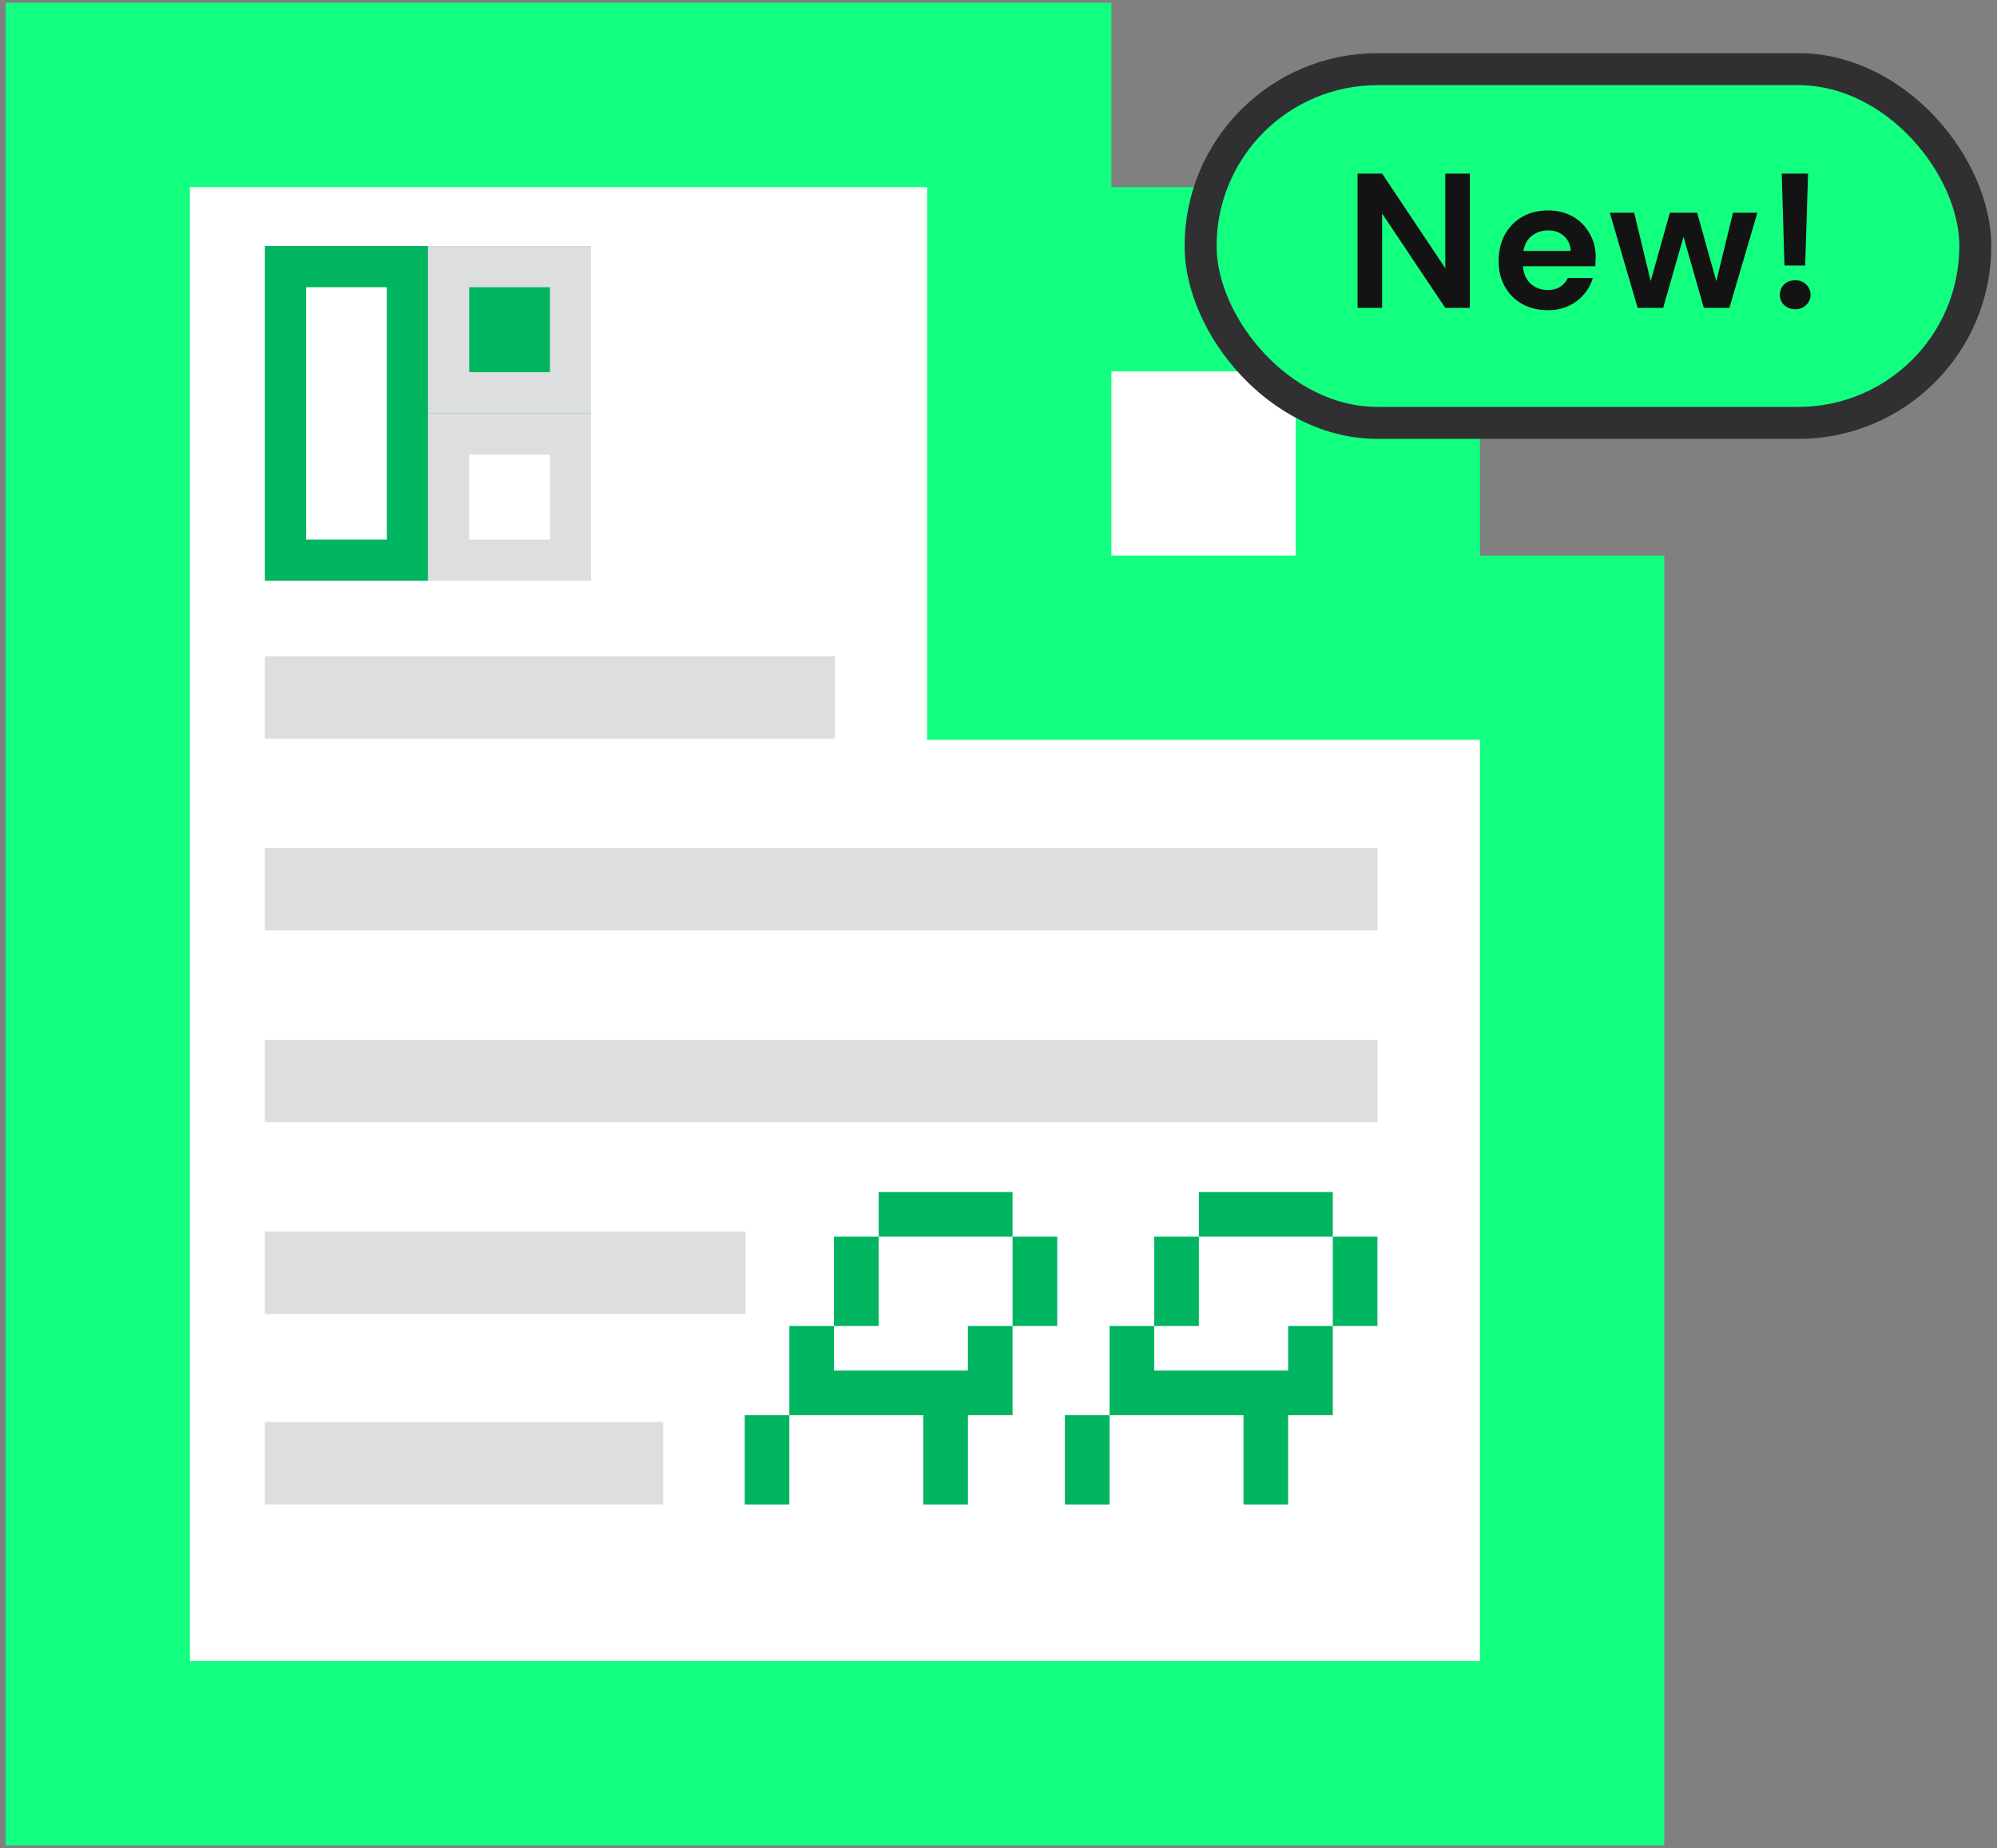 <svg width="242" height="224" viewBox="0 0 242 224" fill="none" xmlns="http://www.w3.org/2000/svg">
<rect x="0" y="0" width="242" height="224" fill="#808080" stroke="none"/>
<path fill-rule="evenodd" clip-rule="evenodd" d="M126.148 12.133H14.62V45.181L8.793 45.217V205.452H188.154V79.758L157.008 44.996L143.418 44.385L126.148 44.492V12.133Z" fill="white"/>
<path fill-rule="evenodd" clip-rule="evenodd" d="M0.679 223.676H201.679V67.343H179.345V45.009L157.012 45.009V22.676H134.679V45.009H157.012L157.012 67.343H134.679V0.342H0.679V223.676ZM23.012 201.343V22.676H112.345V89.676H179.345V201.343H23.012Z" fill="#12FF80"/>
<path d="M111.885 182.356V171.536H95.656V160.716H101.065V166.126H117.295V160.716H122.705V171.536H117.295V182.356H111.885ZM90.246 182.356V171.536H95.656V182.356H90.246ZM101.065 160.716V149.896H106.475V160.716H101.065ZM106.475 149.896V144.486H122.705V149.896H106.475ZM122.705 160.716V149.896H128.115V160.716H122.705Z" fill="#00B460"/>
<path d="M150.69 182.356V171.536H134.46V160.716H139.87V166.126H156.1V160.716H161.51V171.536H156.1V182.356H150.69ZM129.05 182.356V171.536H134.46V182.356H129.05ZM139.87 160.716V149.896H145.28V160.716H139.87ZM145.28 149.896V144.486H161.51V149.896H145.28ZM161.51 160.716V149.896H166.92V160.716H161.51Z" fill="#00B460"/>
<path fill-rule="evenodd" clip-rule="evenodd" d="M101.178 89.537H32.098V79.549H101.178V89.537Z" fill="#DCDEE0"/>
<path fill-rule="evenodd" clip-rule="evenodd" d="M80.371 182.356H32.098V172.368H80.371V182.356Z" fill="#DCDEE0"/>
<path fill-rule="evenodd" clip-rule="evenodd" d="M166.93 112.778H32.098V102.79H166.93V112.778Z" fill="#DCDEE0"/>
<path fill-rule="evenodd" clip-rule="evenodd" d="M166.93 136.019H32.098V126.031H166.93V136.019Z" fill="#DCDEE0"/>
<path fill-rule="evenodd" clip-rule="evenodd" d="M90.359 159.26H32.098V149.272H90.359V159.26Z" fill="#DCDEE0"/>
<path d="M51.865 50.107H71.632V70.394H51.865V50.107Z" fill="white"/>
<path fill-rule="evenodd" clip-rule="evenodd" d="M66.638 55.101H56.858V65.4H66.638V55.101ZM51.865 50.107V70.394H71.632V50.107H51.865Z" fill="#DCDEE0"/>
<path d="M51.865 29.82H71.632V50.107H51.865V29.82Z" fill="#00B460"/>
<path fill-rule="evenodd" clip-rule="evenodd" d="M66.638 34.813H56.858V45.113H66.638V34.813ZM51.865 29.82V50.107H71.632V29.82H51.865Z" fill="#DCDEE0"/>
<path d="M32.098 29.82H51.865V70.394H32.098V29.82Z" fill="white"/>
<path fill-rule="evenodd" clip-rule="evenodd" d="M46.871 34.813H37.091V65.4H46.871V34.813ZM32.098 29.82V70.394H51.865V29.82H32.098Z" fill="#00B460"/>
<rect x="145.491" y="8.382" width="93.881" height="42.876" rx="21.438" fill="#12FF80"/>
<path d="M164.513 37.32V21.042H167.489L175.14 32.506V21.042H178.117V37.32H175.14L167.489 25.879V37.32H164.513ZM187.582 37.599C186.419 37.599 185.388 37.351 184.489 36.855C183.59 36.358 182.885 35.661 182.373 34.762C181.861 33.863 181.606 32.824 181.606 31.646C181.606 30.452 181.854 29.39 182.35 28.46C182.861 27.53 183.559 26.809 184.443 26.297C185.342 25.77 186.396 25.507 187.605 25.507C188.737 25.507 189.737 25.755 190.605 26.251C191.473 26.747 192.147 27.429 192.628 28.297C193.124 29.15 193.372 30.103 193.372 31.157C193.372 31.328 193.364 31.506 193.349 31.692C193.349 31.878 193.341 32.072 193.326 32.274H184.559C184.621 33.173 184.931 33.878 185.489 34.39C186.063 34.901 186.752 35.157 187.559 35.157C188.163 35.157 188.667 35.025 189.07 34.762C189.489 34.483 189.799 34.126 190 33.692H193.023C192.806 34.421 192.442 35.087 191.93 35.692C191.434 36.281 190.814 36.746 190.07 37.087C189.341 37.428 188.512 37.599 187.582 37.599ZM187.605 27.925C186.876 27.925 186.233 28.134 185.675 28.553C185.117 28.956 184.76 29.576 184.605 30.413H190.349C190.303 29.654 190.024 29.049 189.512 28.599C189 28.15 188.365 27.925 187.605 27.925ZM198.452 37.32L195.08 25.786H198.034L200.033 34.087L202.359 25.786H205.661L207.986 34.087L210.009 25.786H212.963L209.568 37.32H206.475L204.01 28.692L201.545 37.32H198.452ZM216.244 32.181L215.918 21.042H219.104L218.755 32.181H216.244ZM217.569 37.483C217.011 37.483 216.554 37.312 216.197 36.971C215.856 36.63 215.686 36.219 215.686 35.738C215.686 35.242 215.856 34.824 216.197 34.483C216.554 34.142 217.011 33.971 217.569 33.971C218.096 33.971 218.53 34.142 218.871 34.483C219.228 34.824 219.406 35.242 219.406 35.738C219.406 36.219 219.228 36.63 218.871 36.971C218.53 37.312 218.096 37.483 217.569 37.483Z" fill="#121312"/>
<rect x="145.491" y="8.382" width="93.881" height="42.876" rx="21.438" stroke="#303033" stroke-width="3.876"/>
</svg>
